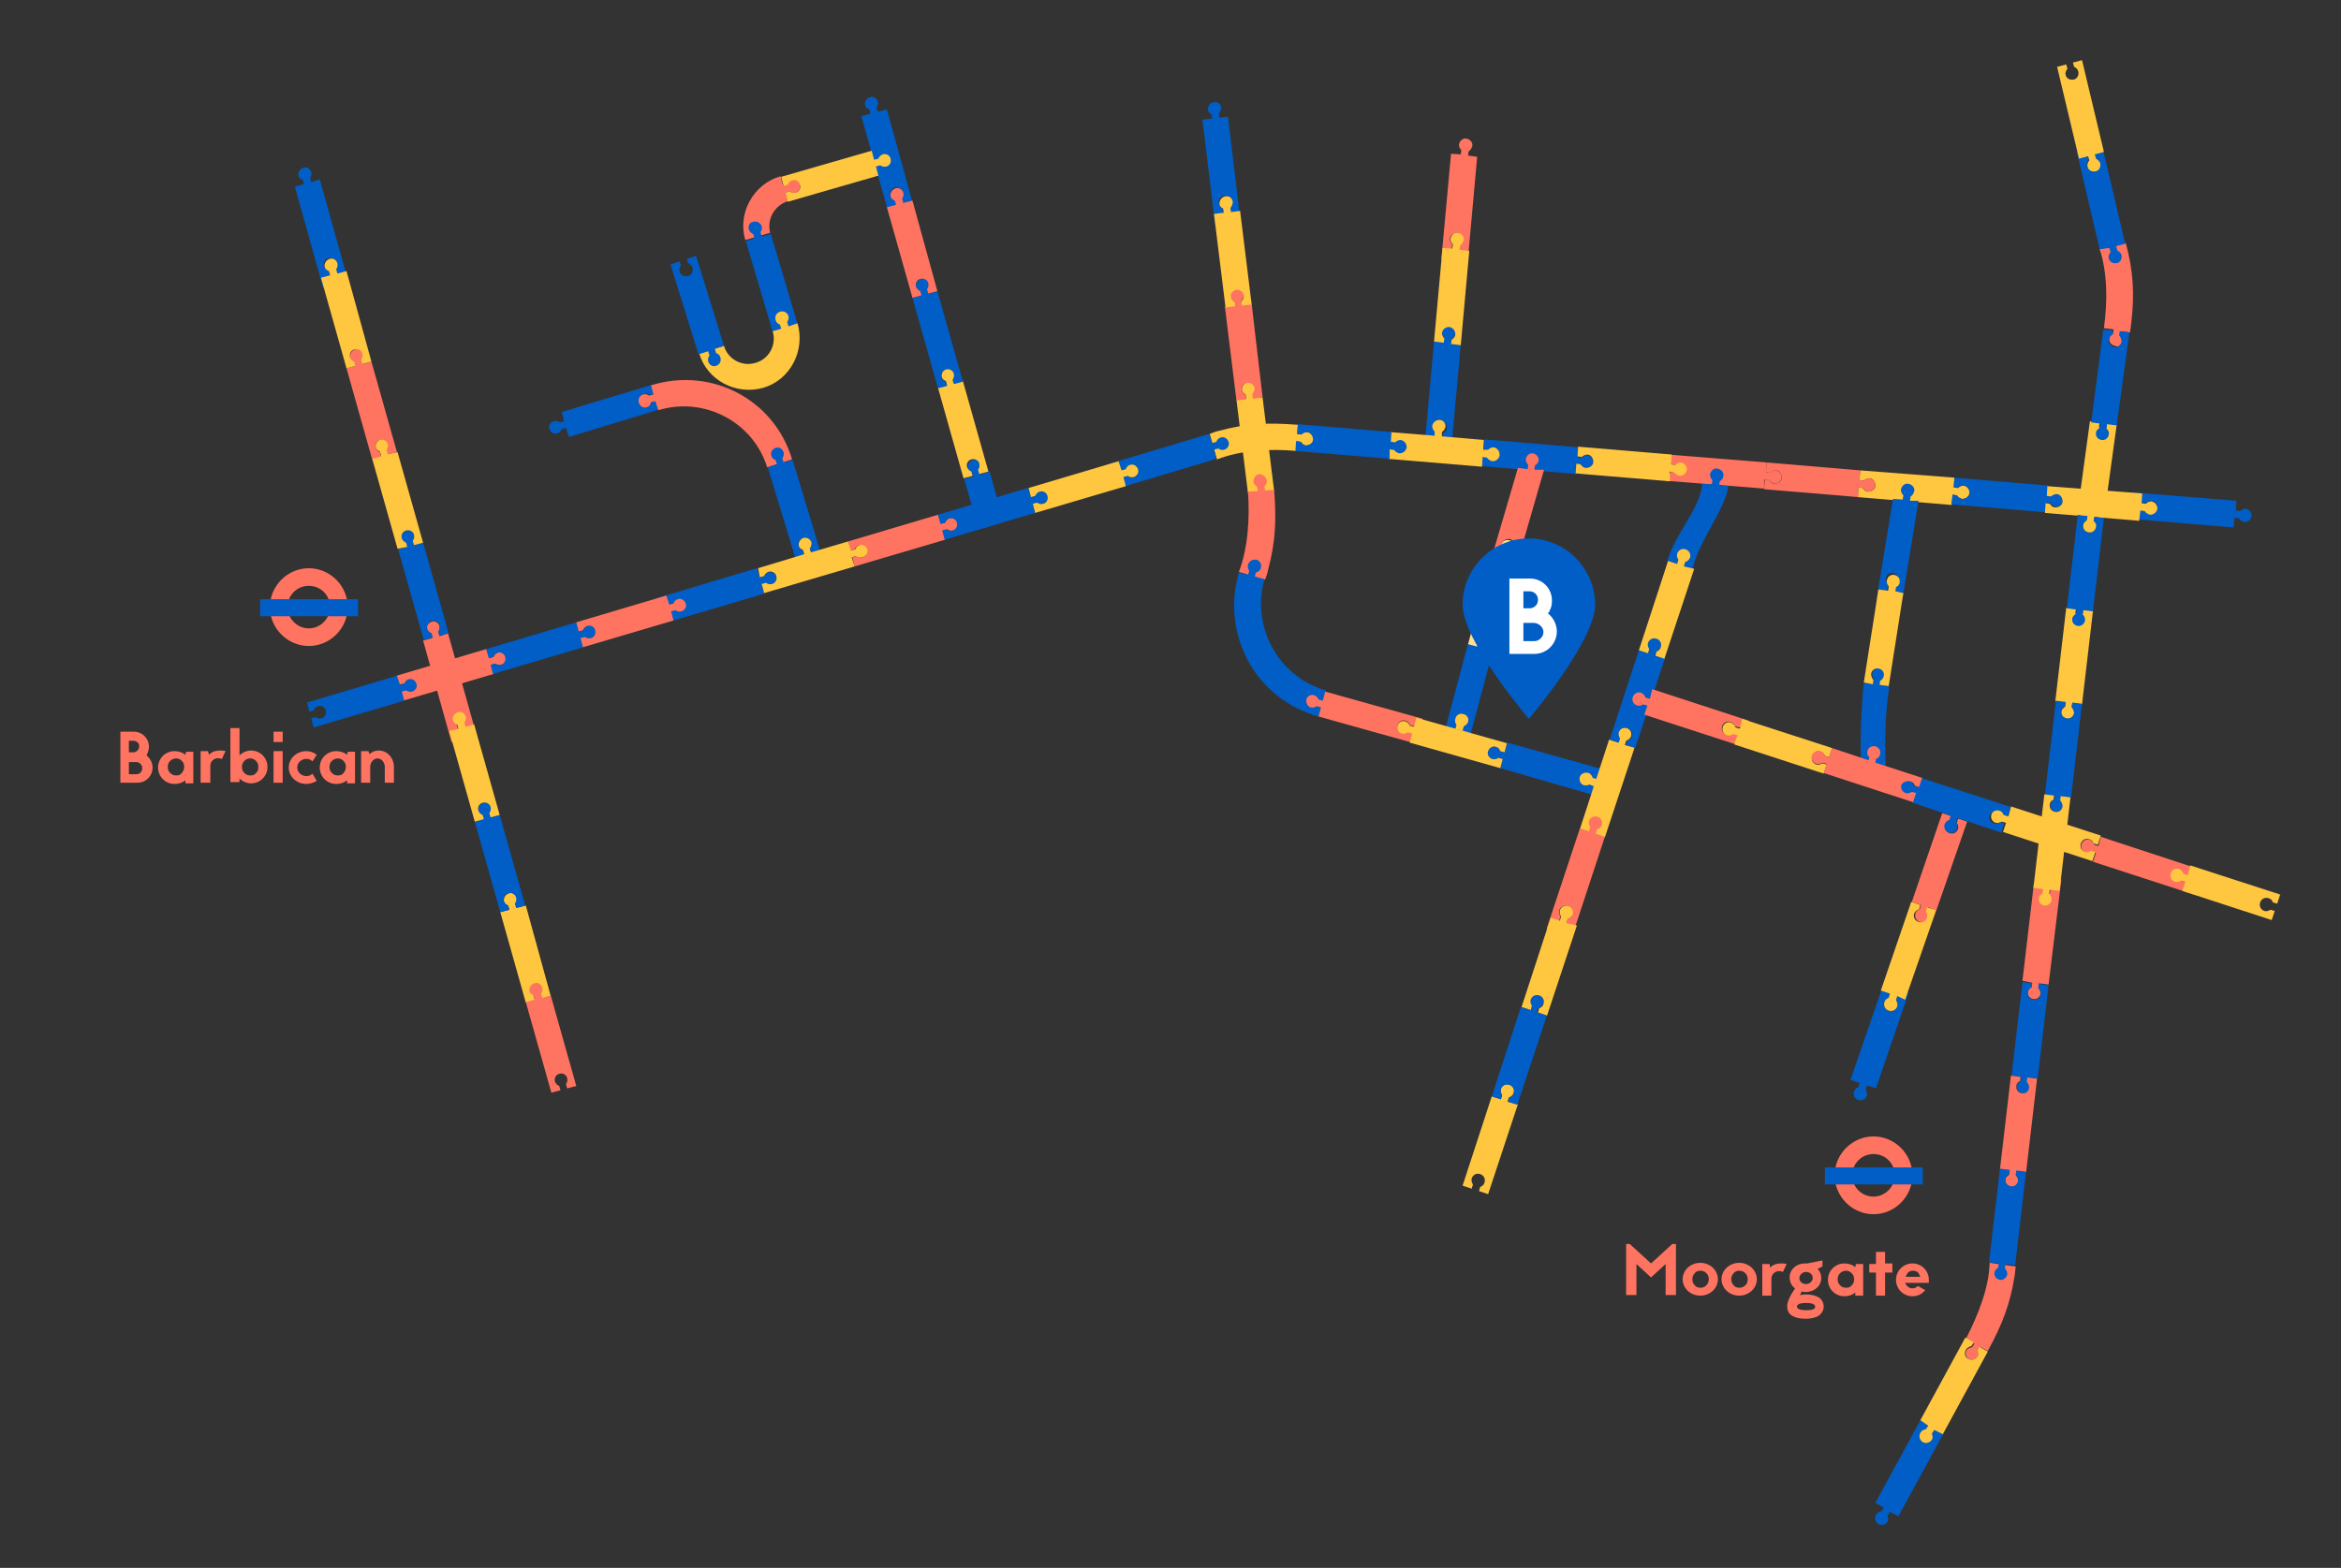 <?xml version="1.0" encoding="utf-8"?>
<!-- Generator: Adobe Illustrator 18.1.1, SVG Export Plug-In . SVG Version: 6.00 Build 0)  -->
<svg version="1.1" id="Layer_1" xmlns="http://www.w3.org/2000/svg" xmlns:xlink="http://www.w3.org/1999/xlink" x="0px" y="0px"
	 viewBox="0 0 385.1 258" enable-background="new 0 0 385.1 258" xml:space="preserve">
<rect x="0" y="0" width="385.1" height="258" fill="#333333" stroke="none"/>
<g>
	<path fill="#005EC6" d="M259.3,76.4l0.7,0.1c0.2,0.3,0.5,0.5,0.9,0.6c0.6,0,1.1-0.4,1.2-1c0-0.6-0.4-1.1-1-1.2
		c-0.4,0-0.7,0.2-0.9,0.4l-0.7-0.1l0.1-1.6l-15.4-1.3l-0.1,1.6l0.7,0.1c0.2-0.2,0.6-0.4,0.9-0.4c0.6,0,1,0.6,1,1.2
		c0,0.6-0.6,1-1.2,1c-0.4,0-0.7-0.3-0.9-0.6l-0.7-0.1l-0.1,1.6l15.5,1.3L259.3,76.4z"/>
	<path fill="#005EC6" d="M309.4,112.6l0.1-0.7c0.3-0.1,0.6-0.4,0.6-0.8c0.1-0.6-0.3-1.1-0.9-1.2c-0.6-0.1-1.1,0.3-1.2,0.9
		c-0.1,0.4,0.1,0.7,0.3,1l-0.1,0.7l-1.6-0.2c-0.4,4-0.6,8.6-0.5,13l1,0.2l1.1,0.3l2,0.5c-0.2-5.1,0-9.7,0.6-13.3L309.4,112.6z"/>
	<path fill="#005EC6" d="M244.2,106.5l0.2-0.7c0.3-0.1,0.6-0.4,0.7-0.7c0.2-0.6-0.2-1.2-0.8-1.3c-0.6-0.2-1.2,0.2-1.3,0.8
		c-0.1,0.4,0,0.7,0.2,1l-0.2,0.7l-1.5-0.4l-4,15l1.5,0.4l1.1,0.3l1.5,0.4l4-15L244.2,106.5z"/>
	<path fill="#FF7361" d="M252.4,77.3l0.1-0.7c0.3-0.2,0.6-0.5,0.6-0.8c0.1-0.6-0.4-1.1-0.9-1.2c-0.6-0.1-1.1,0.4-1.2,0.9
		c0,0.4,0.1,0.7,0.4,1l-0.1,0.7l-1.6-0.2l-4.6,15.7l2-1.5l0.2-0.7c-0.2-0.3-0.3-0.6-0.2-1c0.2-0.6,0.7-0.9,1.3-0.8
		c0.6,0.2,0.9,0.7,0.8,1.3c-0.1,0.4-0.4,0.6-0.7,0.7l-0.2,0.7l1.2,1.5l4.5-15.6L252.4,77.3z"/>
	<path fill="#FFDF93" d="M248.2,91.6l0.2-0.7c0.3-0.1,0.6-0.4,0.7-0.7c0.2-0.6-0.2-1.2-0.8-1.3c-0.6-0.2-1.2,0.2-1.3,0.8
		c-0.1,0.4,0,0.7,0.2,1l-0.2,0.7l-1.5-0.4l-4,15l1.5,0.4l0.2-0.7c-0.2-0.3-0.3-0.6-0.2-1c0.2-0.6,0.7-0.9,1.3-0.8
		c0.6,0.2,0.9,0.7,0.8,1.3c-0.1,0.4-0.4,0.6-0.7,0.7l-0.2,0.7l1.5,0.4l4-15L248.2,91.6z"/>
	<path fill="#005EC6" d="M238.7,56.5l0.1-0.7c0.3-0.2,0.5-0.5,0.6-0.9c0.1-0.6-0.4-1.1-1-1.2c-0.6-0.1-1.1,0.4-1.2,1
		c0,0.4,0.2,0.7,0.4,0.9l-0.1,0.7l-1.6-0.1l-1.4,15.4l1.6,0.2l0.1-0.7c-0.2-0.2-0.4-0.6-0.4-0.9c0.1-0.6,0.6-1,1.2-1
		c0.6,0.1,1,0.6,1,1.2c0,0.4-0.3,0.7-0.6,0.9l-0.1,0.7l1.6,0.2l1.4-15.5L238.7,56.5z"/>
	<path fill="#FF7361" d="M241.5,25.6l0.1-0.7c0.3-0.2,0.5-0.5,0.6-0.9c0.1-0.6-0.4-1.1-1-1.2c-0.6-0.1-1.1,0.4-1.2,1
		c0,0.4,0.2,0.7,0.4,0.9l-0.1,0.7l-1.6-0.1l-1.6,17.4l1.7-1.8l0.1-0.7c-0.2-0.2-0.4-0.6-0.4-0.9c0.1-0.6,0.6-1,1.2-1
		c0.6,0.1,1,0.6,1,1.2c0,0.4-0.3,0.7-0.6,0.9l-0.1,0.7l1.5,1.3l1.5-16.6L241.5,25.6z"/>
	<path fill="#FFC640" d="M240.1,41.1l0.1-0.7c0.3-0.2,0.5-0.5,0.6-0.9c0.1-0.6-0.4-1.1-1-1.2c-0.6-0.1-1.1,0.4-1.2,1
		c0,0.4,0.2,0.7,0.4,0.9l-0.1,0.7l-1.6-0.1l-1.4,15.4l1.6,0.2l0.1-0.7c-0.2-0.2-0.4-0.6-0.4-0.9c0.1-0.6,0.6-1,1.2-1
		c0.6,0.1,1,0.6,1,1.2c0,0.4-0.3,0.7-0.6,0.9l-0.1,0.7l1.6,0.2l1.4-15.5L240.1,41.1z"/>
	<path fill="#FFC640" d="M245.7,73.6c-0.4,0-0.7,0.2-0.9,0.4L244,74l0.1-1.6l-6.9-0.6l0-0.7c0.3-0.2,0.5-0.5,0.6-0.9
		c0-0.6-0.4-1.1-1-1.1c-0.6,0-1.1,0.4-1.2,1c0,0.4,0.2,0.7,0.4,0.9l0,0.7l-7.4-0.6l-0.1,1.6l0.7,0.1c0.2-0.2,0.1,1.4-0.1,1.2
		l-0.7-0.1l-0.1,1.6l15.5,1.3l0.1-1.6l0.7,0.1c0.2,0.3,0.5,0.5,0.9,0.6c0.6,0,1.1-0.4,1.2-1C246.7,74.2,246.3,73.7,245.7,73.6"/>
	<path fill="#FF7361" d="M325.3,223.2c0.2-0.3,0.2-0.7,0-1l0.4-0.6l1.3,0.7c2.4-4.4,3.7-7.8,4.4-12.3c0.1-0.5,0.1-1.1,0.2-1.6
		l-4.3-0.6c-0.1,4.1-1.9,8.6-3.9,12.5l1.4,0.8l-0.4,0.6c-0.3,0-0.7,0.2-0.9,0.5c-0.3,0.5-0.1,1.2,0.4,1.4
		C324.4,223.9,325.1,223.7,325.3,223.2"/>
	<path fill="#005EC6" d="M309.9,248.1l-0.4,0.6c-0.3,0-0.7,0.2-0.9,0.6c-0.3,0.5-0.1,1.2,0.4,1.5c0.5,0.3,1.2,0.1,1.5-0.4
		c0.2-0.3,0.1-0.7,0-1l0.4-0.6l1.4,0.7l7.4-13.6l-1.4-0.8l-0.3,0.6c0.1,0.3-1.4-0.5-1-0.6l0.3-0.6l-1.4-0.8l-7.4,13.6L309.9,248.1z"
		/>
	<path fill="#FFC640" d="M317.2,234.6l-0.4,0.6c-0.3,0-0.7,0.2-0.9,0.6c-0.3,0.5-0.1,1.2,0.4,1.5c0.5,0.3,1.2,0.1,1.5-0.4
		c0.2-0.3,0.1-0.7,0-1l0.4-0.6l1.4,0.7l7.4-13.6l-1.4-0.8l-0.3,0.6c0.1,0.3,0.2,0.7,0,1c-0.3,0.5-0.9,0.7-1.5,0.4s-0.7-0.9-0.4-1.5
		c0.2-0.3,0.5-0.5,0.9-0.6l0.4-0.6l-1.4-0.8l-7.4,13.6L317.2,234.6z"/>
	<path fill="#FFC640" d="M215,71.1c-0.4,0-0.7,0.1-0.9,0.4l-0.7-0.1l0.1-1.5c-5-0.4-8.6-0.2-13,1c-0.5,0.1-1,0.3-1.5,0.5l1.2,4.2
		c3.8-1.5,8.6-1.8,13-1.4l0.1-1.6l0.7,0.1c0.2,0.3,0.5,0.6,0.9,0.6c0.6,0,1.1-0.4,1.2-1C216,71.7,215.5,71.1,215,71.1"/>
	<path fill="#FF7361" d="M128.4,29l0.4,1.5l0,0l0.7-0.2c0.1-0.3,0.4-0.6,0.7-0.7c0.6-0.2,1.2,0.2,1.4,0.7c0.2,0.6-0.2,1.2-0.7,1.4
		c-0.4,0.1-0.8,0-1-0.2l-0.7,0.2l0,0l0.4,1.4c-2.2,0.7-3.5,3-2.9,5.2l-4.1,1.2C121.3,35.1,123.9,30.3,128.4,29"/>
	<path fill="#005EC6" d="M124.1,39.2l-0.2-0.7c-0.3-0.1-0.6-0.4-0.7-0.7c-0.2-0.6,0.1-1.2,0.7-1.3c0.6-0.2,1.2,0.2,1.4,0.7
		c0.1,0.4,0,0.7-0.2,1l0.2,0.7l1.5-0.4l4.4,14.8l-4.1,1.3l-4.4-14.9L124.1,39.2z"/>
	<path fill="#FF7361" d="M50.8,96.4c-2,0-3.5,1.6-3.5,3.5s1.6,3.5,3.5,3.5s3.5-1.6,3.5-3.5S52.8,96.4,50.8,96.4 M50.8,106.3
		c-3.5,0-6.4-2.9-6.4-6.4s2.9-6.4,6.4-6.4s6.4,2.9,6.4,6.4S54.3,106.3,50.8,106.3"/>
</g>
<rect x="42.8" y="98.6" fill="#005EC6" width="16.1" height="2.8"/>
<g>
	<path fill="#FF7361" d="M308.2,189.9c-2,0-3.5,1.6-3.5,3.5c0,2,1.6,3.5,3.5,3.5s3.5-1.6,3.5-3.5
		C311.7,191.5,310.2,189.9,308.2,189.9 M308.2,199.8c-3.5,0-6.4-2.9-6.4-6.4c0-3.5,2.9-6.4,6.4-6.4s6.4,2.9,6.4,6.4
		C314.6,196.9,311.7,199.8,308.2,199.8"/>
</g>
<rect x="300.2" y="192.1" fill="#005EC6" width="16.1" height="2.8"/>
<g>
	<path fill="#FFC640" d="M321.2,81.4l0.7,0.1c0.2,0.3,0.5,0.5,0.9,0.6c0.6,0,1.1-0.4,1.2-1c0-0.6-0.4-1.1-1-1.2
		c-0.4,0-0.7,0.2-0.9,0.4l-0.7-0.1l0.1-1.6L306,77.4l-0.1,1.6l0.7,0.1c0.2-0.2,0.6-0.4,0.9-0.4c0.6,0,1,0.6,1,1.2c0,0.6-0.6,1-1.2,1
		c-0.4,0-0.7-0.3-0.9-0.6l-0.7-0.1l-0.1,1.6l15.5,1.3L321.2,81.4z"/>
	<path fill="#005EC6" d="M367.6,85.2l0.7,0.1c0.2,0.3,0.5,0.5,0.9,0.6c0.6,0,1.1-0.4,1.2-1c0-0.6-0.4-1.1-1-1.2
		c-0.4,0-0.7,0.2-0.9,0.4l-0.7-0.1l0.1-1.6l-17.4-1.4l1.8,1.7l0.7,0.1c0.2-0.2,0.6-0.4,0.9-0.4c0.6,0,1,0.6,1,1.2c0,0.6-0.6,1-1.2,1
		c-0.4,0-0.7-0.3-0.9-0.6l-0.7-0.1l-1.3,1.5l16.6,1.4L367.6,85.2z"/>
	<path fill="#FF7361" d="M290.2,78.9L291,79c0.2,0.3,0.5,0.5,0.9,0.6c0.6,0,1.1-0.4,1.2-1c0-0.6-0.4-1.1-1-1.2
		c-0.4,0-0.7,0.2-0.9,0.4l-0.7-0.1l0.1-1.6l-17.4-1.4l1.8,1.7l0.7,0.1c0.2-0.2-0.8,1.1-0.8,1.1l-0.9,1.5l16.2,1.3L290.2,78.9z"/>
	<path fill="#FFC640" d="M274.7,77.6l0.7,0.1c0.2,0.3,0.5,0.5,0.9,0.6c0.6,0,1.1-0.4,1.2-1c0-0.6-0.4-1.1-1-1.2
		c-0.4,0-0.7,0.2-0.9,0.4l-0.7-0.1l0.1-1.6l-15.4-1.3l-0.1,1.6l0.7,0.1c0.2-0.2,0.6-0.4,0.9-0.4c0.6,0,1,0.6,1,1.2
		c0,0.6-0.6,1-1.2,1c-0.4,0-0.7-0.3-0.9-0.6l-0.7-0.1l-0.1,1.6l15.5,1.3L274.7,77.6z"/>
	<path fill="#FF7361" d="M305.7,80.2l0.7,0.1c0.2,0.3,0.5,0.5,0.9,0.6c0.6,0,1.1-0.4,1.2-1c0-0.6-0.4-1.1-1-1.2
		c-0.4,0-0.7,0.2-0.9,0.4l-0.7-0.1l0.1-1.6l-15.4-1.3l-0.1,1.6l0.7,0.1c0.2-0.2,0.6-0.4,0.9-0.4c0.6,0,1,0.6,1,1.2
		c0,0.6-0.6,1-1.2,1c-0.4,0-0.7-0.3-0.9-0.6l-0.7-0.1l-0.1,1.6l15.5,1.3L305.7,80.2z"/>
	<path fill="#005EC6" d="M336.6,82.7l0.7,0.1c0.2,0.3,0.5,0.5,0.9,0.6c0.6,0,1.1-0.4,1.2-1c0-0.6-0.4-1.1-1-1.2
		c-0.4,0-0.7,0.2-0.9,0.4l-0.7-0.1l0.1-1.6l-15.4-1.3l-0.1,1.6l0.7,0.1c0.2-0.2,0.6-0.5,0.9-0.4c0.6,0,1,0.6,1,1.2
		c0,0.6-0.6,1-1.2,1c-0.4,0-0.7-0.3-0.9-0.6l-0.7-0.1L321,83l15.5,1.3L336.6,82.7z"/>
	<path fill="#FFC640" d="M352.1,84l0.7,0.1c0.2,0.3,0.5,0.5,0.9,0.6c0.6,0,1.1-0.4,1.2-1c0-0.6-0.4-1.1-1-1.2
		c-0.4,0-0.7,0.2-0.9,0.4l-0.7-0.1l0.1-1.6L336.8,80l-0.1,1.6l0.7,0.1c0.2-0.2,0.6-0.4,0.9-0.4c0.6,0,1,0.6,1,1.2c0,0.6-0.6,1-1.2,1
		c-0.4,0-0.7-0.3-0.9-0.6l-0.7-0.1l-0.1,1.6l15.5,1.3L352.1,84z"/>
	<path fill="#005EC6" d="M228.6,73.9l0.7,0.1c0.2,0.3,0.5,0.5,0.9,0.6c0.6,0,1.1-0.4,1.2-1c0-0.6-0.4-1.1-1-1.2
		c-0.4,0-0.7,0.2-0.9,0.4l-0.7-0.1l0.1-1.6l-15.4-1.3l-0.1,1.6l0.7,0.1c0.2-0.2,0.6-0.4,0.9-0.4c0.6,0,1,0.6,1,1.2
		c0,0.6-0.6,1-1.2,1c-0.4,0-0.7-0.3-0.9-0.6l-0.7-0.1l-0.1,1.6l15.5,1.3L228.6,73.9z"/>
	<path fill="#005EC6" d="M199.7,74l0.7-0.2c0.3,0.2,0.6,0.3,1,0.2c0.6-0.2,0.9-0.8,0.7-1.3c-0.2-0.6-0.8-0.9-1.3-0.7
		c-0.4,0.1-0.6,0.4-0.7,0.7l-0.7,0.2l-0.5-1.5l-16.7,5l2.3,1l0.7-0.2c0.1-0.3,0.4-0.6,0.7-0.7c0.6-0.2,1.2,0.2,1.3,0.7
		c0.2,0.6-0.2,1.2-0.7,1.3c-0.4,0.1-0.7,0-1-0.2l-0.7,0.2l-0.7,1.8l16-4.8L199.7,74z"/>
	<path fill="#005EC6" d="M125.3,96.2L126,96c0.3,0.2,0.6,0.3,1,0.2c0.6-0.2,0.9-0.8,0.7-1.3c-0.2-0.6-0.8-0.9-1.3-0.7
		c-0.4,0.1-0.6,0.4-0.7,0.7L125,95l-0.5-1.5l-16.7,5l2.3,1l0.7-0.2c0.1-0.3-0.4,1.3-0.4,1.3l-0.3,1.7l15.6-4.6L125.3,96.2z"/>
	<path fill="#FF7361" d="M80.8,109.4l0.7-0.2c0.3,0.2,0.6,0.3,1,0.2c0.6-0.2,0.9-0.8,0.7-1.3c-0.2-0.6-0.8-0.9-1.3-0.7
		c-0.4,0.1-0.6,0.4-0.7,0.7l-0.7,0.2l-0.5-1.5l-14.8,4.4l0.4,1.5l0.7-0.2c0.1-0.3,0.6,1.3,0.3,1.1l-0.7,0.2l0.4,1.5l14.9-4.4
		L80.8,109.4z"/>
	<path fill="#005EC6" d="M95.6,105l0.7-0.2c0.3,0.2,0.6,0.3,1,0.2c0.6-0.2,0.9-0.8,0.7-1.3c-0.2-0.6-0.8-0.9-1.3-0.7
		c-0.4,0.1-0.6,0.4-0.7,0.7l-0.7,0.2l-0.5-1.5l-14.8,4.4l0.4,1.5l0.7-0.2c0.1-0.3,0.4-0.6,0.7-0.7c0.6-0.2,1.2,0.2,1.3,0.7
		c0.2,0.6-0.2,1.2-0.7,1.3c-0.4,0.1-0.7,0-1-0.2l-0.7,0.2l0.4,1.5l14.9-4.4L95.6,105z"/>
	<path fill="#FF7361" d="M110.4,100.6l0.7-0.2c0.3,0.2,0.6,0.3,1,0.2c0.6-0.2,0.9-0.8,0.7-1.3c-0.2-0.6-0.8-0.9-1.3-0.7
		c-0.4,0.1-0.6,0.4-0.7,0.7l-0.7,0.2l-0.5-1.5l-14.8,4.4l0.4,1.5l0.7-0.2c0.1-0.3,0.4-0.6,0.7-0.7c0.6-0.2,1.2,0.2,1.3,0.7
		c0.2,0.6-0.2,1.2-0.7,1.3c-0.4,0.1-0.7,0-1-0.2l-0.7,0.2l0.4,1.5l14.9-4.4L110.4,100.6z"/>
	<path fill="#FF7361" d="M155.1,87.3l0.7-0.2c0.3,0.2,0.6,0.3,1,0.2c0.6-0.2,0.9-0.8,0.7-1.3c-0.2-0.6-0.8-0.9-1.3-0.7
		c-0.4,0.1-0.6,0.4-0.7,0.7l-0.7,0.2l-0.5-1.5l-14.8,4.4l0.4,1.5l0.7-0.2c0.1-0.3,0.4-0.6,0.7-0.7c0.6-0.2,1.2,0.2,1.3,0.7
		c0.2,0.6-0.2,1.2-0.7,1.3c-0.4,0.1-0.7,0-1-0.2l-0.7,0.2l0.4,1.5l14.9-4.4L155.1,87.3z"/>
	<path fill="#005EC6" d="M169.9,82.9l0.7-0.2c0.3,0.2,0.6,0.3,1,0.2c0.6-0.2,0.9-0.8,0.7-1.3c-0.2-0.6-0.8-0.9-1.3-0.7
		c-0.4,0.1-0.6,0.4-0.7,0.7l-0.7,0.2l-0.5-1.5l-14.8,4.4l0.4,1.5l0.7-0.2c0.1-0.3,0.4-0.6,0.7-0.7c0.6-0.2,1.2,0.2,1.3,0.7
		c0.2,0.6-0.2,1.2-0.7,1.3c-0.4,0.1-0.7,0-1-0.2l-0.7,0.2l0.4,1.5l14.9-4.4L169.9,82.9z"/>
	<path fill="#FFC640" d="M184.8,78.5l0.7-0.2c0.3,0.2,0.6,0.3,1,0.2c0.6-0.2,0.9-0.8,0.7-1.3c-0.2-0.6-0.8-0.9-1.3-0.7
		c-0.4,0.1-0.6,0.4-0.7,0.7l-0.7,0.2l-0.5-1.5l-14.8,4.4l0.4,1.5l0.7-0.2c0.1-0.3,0.4-0.6,0.7-0.7c0.6-0.2,1.2,0.2,1.3,0.7
		c0.2,0.6-0.2,1.2-0.7,1.3c-0.4,0.1-0.7,0-1-0.2l-0.7,0.2l0.4,1.5l14.9-4.4L184.8,78.5z"/>
	<path fill="#005EC6" d="M66.1,113.8l0.7-0.2c0.3,0.2,0.6,0.3,1,0.2c0.6-0.2,0.9-0.8,0.7-1.3c-0.2-0.6-0.8-0.9-1.3-0.7
		c-0.4,0.1-0.6,0.4-0.7,0.7l-0.7,0.2l-0.5-1.5l-14.8,4.4l0.4,1.5l0.7-0.2c0.1-0.3,0.4-0.6,0.7-0.7c0.6-0.2,1.2,0.2,1.3,0.7
		c0.2,0.6-0.2,1.2-0.7,1.3c-0.4,0.1-0.7,0-1-0.2l-0.7,0.2l0.4,1.5l14.9-4.4L66.1,113.8z"/>
	<path fill="#005EC6" d="M51.2,30l-0.2-0.7c0.2-0.3,0.3-0.6,0.2-1c-0.2-0.6-0.8-0.9-1.3-0.7c-0.6,0.2-0.9,0.8-0.8,1.3
		c0.1,0.4,0.4,0.6,0.7,0.7l0.2,0.7l-1.5,0.4l4.7,16.8l1-2.3l-0.2-0.7c-0.3-0.1-0.6-0.4-0.7-0.7c-0.2-0.6,0.2-1.2,0.7-1.3
		c0.6-0.2,1.2,0.2,1.3,0.7c0.1,0.4,0,0.7-0.2,1l0.2,0.7l1.8,0.7l-4.5-16.1L51.2,30z"/>
	<path fill="#FF7361" d="M72.3,104.7l-0.2-0.7c0.2-0.3,0.3-0.6,0.2-1c-0.2-0.6-0.8-0.9-1.3-0.7c-0.6,0.2-0.9,0.8-0.8,1.3
		c0.1,0.4,0.4,0.6,0.7,0.7l0.2,0.7l-1.5,0.4l4.7,16.8l1-2.3l-0.2-0.7c-0.3-0.1,1.3,0.4,1.3,0.4l1.7,0.3l-4.4-15.7L72.3,104.7z"/>
	<path fill="#FFC640" d="M85,149.4l-0.2-0.7c0.2-0.3,0.3-0.6,0.2-1c-0.2-0.6-0.8-0.9-1.3-0.7c-0.6,0.2-0.9,0.8-0.8,1.3
		c0.1,0.4,0.4,0.6,0.7,0.7l0.2,0.7l-1.5,0.4l4.2,14.9l1.5-0.4l-0.2-0.7c-0.3-0.1,1.3-0.6,1.1-0.3l0.2,0.7l1.5-0.4L86.5,149L85,149.4
		z"/>
	<path fill="#005EC6" d="M80.8,134.5l-0.2-0.7c0.2-0.3,0.3-0.6,0.2-1c-0.2-0.6-0.8-0.9-1.3-0.7c-0.6,0.2-0.9,0.8-0.8,1.3
		c0.1,0.4,0.4,0.6,0.7,0.7l0.2,0.7l-1.5,0.4l4.2,14.9l1.5-0.4l-0.2-0.7c-0.3-0.1-0.6-0.4-0.7-0.7c-0.2-0.6,0.2-1.2,0.7-1.3
		c0.6-0.2,1.2,0.2,1.3,0.7c0.1,0.4,0,0.7-0.2,1l0.2,0.7l1.5-0.4l-4.2-14.9L80.8,134.5z"/>
	<path fill="#FFC640" d="M76.6,119.6l-0.2-0.7c0.2-0.3,0.3-0.6,0.2-1c-0.2-0.6-0.8-0.9-1.3-0.7c-0.6,0.2-0.9,0.8-0.8,1.3
		c0.1,0.4,0.4,0.6,0.7,0.7l0.2,0.7l-1.5,0.4l4.2,14.9l1.5-0.4l-0.2-0.7c-0.3-0.1-0.6-0.4-0.7-0.7c-0.2-0.6,0.2-1.2,0.7-1.3
		c0.6-0.2,1.2,0.2,1.3,0.7c0.1,0.4,0,0.7-0.2,1l0.2,0.7l1.5-0.4l-4.2-14.9L76.6,119.6z"/>
	<path fill="#005EC6" d="M68.1,89.7L67.9,89c0.2-0.3,0.3-0.6,0.2-1c-0.2-0.6-0.8-0.9-1.3-0.7c-0.6,0.2-0.9,0.8-0.8,1.3
		c0.1,0.4,0.4,0.6,0.7,0.7L67,90l-1.5,0.4l4.2,14.9l1.5-0.4l-0.2-0.7c-0.3-0.1-0.6-0.4-0.7-0.7c-0.2-0.6,0.2-1.2,0.7-1.3
		c0.6-0.2,1.2,0.2,1.3,0.7c0.1,0.4,0,0.7-0.2,1l0.2,0.7l1.5-0.4l-4.2-14.9L68.1,89.7z"/>
	<path fill="#FFC640" d="M63.9,74.7L63.7,74c0.2-0.3,0.3-0.6,0.2-1c-0.2-0.6-0.8-0.9-1.3-0.7c-0.6,0.2-0.9,0.8-0.8,1.3
		c0.1,0.4,0.4,0.6,0.7,0.7l0.2,0.7l-1.5,0.4l4.2,14.9L67,90l-0.2-0.7c-0.3-0.1-0.6-0.4-0.7-0.7c-0.2-0.6,0.2-1.2,0.7-1.3
		c0.6-0.2,1.2,0.2,1.3,0.7c0.1,0.4,0,0.7-0.2,1l0.2,0.7l1.5-0.4l-4.2-14.9L63.9,74.7z"/>
	<path fill="#FF7361" d="M59.7,59.9l-0.2-0.7c0.2-0.3,0.3-0.6,0.2-1c-0.2-0.6-0.8-0.9-1.3-0.7c-0.6,0.2-0.9,0.8-0.8,1.3
		c0.1,0.4,0.4,0.6,0.7,0.7l0.2,0.7L57,60.6l4.2,14.9l1.5-0.4l-0.2-0.7c-0.3-0.1-0.6-0.4-0.7-0.7c-0.2-0.6,0.2-1.2,0.7-1.3
		c0.6-0.2,1.2,0.2,1.3,0.7c0.1,0.4,0,0.7-0.2,1l0.2,0.7l1.5-0.4l-4.2-14.9L59.7,59.9z"/>
	<path fill="#FFC640" d="M55.5,45l-0.2-0.7c0.2-0.3,0.3-0.6,0.2-1c-0.2-0.6-0.8-0.9-1.3-0.7c-0.6,0.2-0.9,0.8-0.8,1.3
		c0.1,0.4,0.4,0.6,0.7,0.7l0.2,0.7l-1.5,0.4l4.2,14.9l1.5-0.4l-0.2-0.7c-0.3-0.1-0.6-0.4-0.7-0.7c-0.2-0.6,0.2-1.2,0.7-1.3
		c0.6-0.2,1.2,0.2,1.3,0.7c0.1,0.4,0,0.7-0.2,1l0.2,0.7l1.5-0.4L57,44.6L55.5,45z"/>
	<path fill="#FF7361" d="M89.2,164.2l-0.2-0.7c0.2-0.3,0.3-0.6,0.2-1c-0.2-0.6-0.8-0.9-1.3-0.7c-0.6,0.2-0.9,0.8-0.8,1.3
		c0.1,0.4,0.4,0.6,0.7,0.7l0.2,0.7l-1.5,0.4l4.2,14.9l1.5-0.4l-0.2-0.7c-0.3-0.1-0.6-0.4-0.7-0.7c-0.2-0.6,0.2-1.2,0.7-1.3
		c0.6-0.2,1.2,0.2,1.3,0.7c0.1,0.4,0,0.7-0.2,1l0.2,0.7l1.5-0.4l-4.2-14.9L89.2,164.2z"/>
	<path fill="#005EC6" d="M92.8,69.3l-0.7,0.2c-0.3-0.2-0.6-0.3-1-0.2c-0.6,0.2-0.9,0.8-0.7,1.3c0.2,0.6,0.8,0.9,1.3,0.7
		c0.4-0.1,0.6-0.4,0.7-0.7l0.7-0.2l0.5,1.5l14.8-4.5l-0.4-1.5l-0.7,0.2c-0.1,0.3-0.4,0.6-0.7,0.7c-0.6,0.2-1.2-0.1-1.3-0.7
		c-0.2-0.6,0.1-1.2,0.7-1.3c0.4-0.1,0.7,0,1,0.2l0.7-0.2l-0.4-1.5l-14.9,4.5L92.8,69.3z"/>
	<path fill="#FF7361" d="M107.1,63.4l0.4,1.5l-0.7,0.2c-0.3-0.2-0.6-0.3-1-0.2c-0.6,0.2-0.9,0.8-0.7,1.4c0.2,0.6,0.8,0.9,1.3,0.7
		c0.4-0.1,0.6-0.4,0.7-0.8l0.7-0.2l0.5,1.5c7.5-2.3,15.6,1.9,17.9,9.4c0,0,4.1-1.3,4.1-1.3C127.4,65.8,117.1,60.3,107.1,63.4"/>
	<path fill="#005EC6" d="M128.9,76.1l-0.2-0.7c0.2-0.3,0.3-0.6,0.2-1c-0.2-0.6-0.8-0.9-1.3-0.7c-0.6,0.2-0.9,0.8-0.7,1.3
		c0.1,0.4,0.4,0.6,0.7,0.7l0.2,0.7l-1.5,0.5l4.5,14.8l1.5-0.4l-0.2-0.7c-0.3-0.1-0.6-0.4-0.7-0.7c-0.2-0.6,0.1-1.2,0.7-1.3
		c0.6-0.2,1.2,0.1,1.3,0.7c0.1,0.4,0,0.7-0.2,1l0.2,0.7l1.5-0.4l-4.5-14.9L128.9,76.1z"/>
	<path fill="#FFC640" d="M131.2,53.2l-1.5,0.5l0,0l-0.2-0.7c0.2-0.3,0.3-0.7,0.2-1c-0.2-0.6-0.8-0.9-1.4-0.7
		c-0.6,0.2-0.9,0.8-0.7,1.4c0.1,0.4,0.4,0.6,0.7,0.7l0.2,0.7l0,0l-1.4,0.4c0.7,2.2-0.6,4.6-2.8,5.2c-2.2,0.7-4.6-0.6-5.2-2.8
		l-4.1,1.2c1.3,4.5,6.1,7,10.6,5.7C130,62.5,132.5,57.7,131.2,53.2"/>
	<path fill="#005EC6" d="M144.4,18.4l-0.2-0.7c0.2-0.3,0.3-0.6,0.2-1c-0.2-0.6-0.8-0.9-1.3-0.7c-0.6,0.2-0.9,0.8-0.8,1.3
		c0.1,0.4,0.4,0.6,0.7,0.7l0.2,0.7l-1.5,0.4l4.7,16.8l1-2.3l-0.2-0.7c-0.3-0.1-0.6-0.4-0.7-0.7c-0.2-0.6,0.2-1.2,0.7-1.3
		c0.6-0.2,1.2,0.2,1.3,0.7c0.1,0.4,0,0.7-0.2,1l0.2,0.7l1.8,0.7L145.9,18L144.4,18.4z"/>
	<path fill="#005EC6" d="M161.3,78.1l-0.2-0.7c0.2-0.3,0.3-0.6,0.2-1c-0.2-0.6-0.8-0.9-1.3-0.7c-0.6,0.2-0.9,0.8-0.8,1.3
		c0.1,0.4,0.4,0.6,0.7,0.7l0.2,0.7l-1.5,0.4l2.4,8.3l4.1-1.2l-2.3-8.3L161.3,78.1z"/>
	<path fill="#FFC640" d="M157,63.1l-0.2-0.7c0.2-0.3,0.3-0.6,0.2-1c-0.2-0.6-0.8-0.9-1.3-0.7c-0.6,0.2-0.9,0.8-0.8,1.3
		c0.1,0.4,0.4,0.6,0.7,0.7l0.2,0.7l-1.5,0.4l4.2,14.9l1.5-0.4l-0.2-0.7c-0.3-0.1-0.6-0.4-0.7-0.7c-0.2-0.6,0.2-1.2,0.7-1.3
		c0.6-0.2,1.2,0.2,1.3,0.7c0.1,0.4,0,0.7-0.2,1l0.2,0.7l1.5-0.4l-4.2-14.9L157,63.1z"/>
	<path fill="#005EC6" d="M152.8,48.3l-0.2-0.7c0.2-0.3,0.3-0.6,0.2-1c-0.2-0.6-0.8-0.9-1.3-0.7c-0.6,0.2-0.9,0.8-0.8,1.3
		c0.1,0.4,0.4,0.6,0.7,0.7l0.2,0.7l-1.5,0.4l4.2,14.9l1.5-0.4l-0.2-0.7c-0.3-0.1-0.6-0.4-0.7-0.7c-0.2-0.6,0.2-1.2,0.7-1.3
		c0.6-0.2,1.2,0.2,1.3,0.7c0.1,0.4,0,0.7-0.2,1l0.2,0.7l1.5-0.4l-4.2-14.9L152.8,48.3z"/>
	<path fill="#FF7361" d="M148.6,33.4l-0.2-0.7c0.2-0.3,0.3-0.6,0.2-1c-0.2-0.6-0.8-0.9-1.3-0.7c-0.6,0.2-0.9,0.8-0.8,1.3
		c0.1,0.4,0.4,0.6,0.7,0.7l0.2,0.7l-1.5,0.4l4.2,14.9l1.5-0.4l-0.2-0.7c-0.3-0.1-0.6-0.4-0.7-0.7c-0.2-0.6,0.2-1.2,0.7-1.3
		c0.6-0.2,1.2,0.2,1.3,0.7c0.1,0.4,0,0.7-0.2,1l0.2,0.7l1.5-0.4L150.1,33L148.6,33.4z"/>
	<path fill="#005EC6" d="M200.6,19.4l-0.1-0.7c0.2-0.2,0.4-0.6,0.4-1c-0.1-0.6-0.6-1-1.2-0.9c-0.6,0.1-1,0.6-1,1.2
		c0,0.4,0.3,0.7,0.6,0.8l0.1,0.7l-1.6,0.2l2.1,17.3l1.3-2.1l-0.1-0.7c-0.3-0.2-0.6-0.5-0.6-0.8c-0.1-0.6,0.3-1.1,0.9-1.2
		c0.6-0.1,1.1,0.4,1.2,0.9c0,0.4-0.1,0.7-0.4,1l0.1,0.7l1.7,1l-2-16.6L200.6,19.4z"/>
	<path fill="#FFC640" d="M206.2,65.5l-0.1-0.7c0.2-0.2,0.4-0.6,0.4-1c-0.1-0.6-0.6-1-1.2-0.9c-0.6,0.1-1,0.6-1,1.2
		c0,0.4,0.3,0.7,0.6,0.8l0.1,0.7l-1.6,0.2l1.9,15.4l1.6-0.2L208,81l1.6-0.2l-1.9-15.4L206.2,65.5z"/>
	<path fill="#FF7361" d="M204.3,50.2l-0.1-0.7c0.2-0.2,0.4-0.6,0.4-1c-0.1-0.6-0.6-1-1.2-0.9c-0.6,0.1-1,0.6-1,1.2
		c0,0.4,0.3,0.7,0.6,0.8l0.1,0.7l-1.6,0.2l1.9,15.4l1.6-0.2l-0.1-0.7c-0.3-0.2-0.6-0.5-0.6-0.8c-0.1-0.6,0.3-1.1,0.9-1.2
		c0.6-0.1,1.1,0.4,1.2,0.9c0,0.4-0.1,0.7-0.4,1l0.1,0.7l1.6-0.2L205.9,50L204.3,50.2z"/>
	<path fill="#FFC640" d="M202.5,34.9l-0.1-0.7c0.2-0.2,0.4-0.6,0.4-1c-0.1-0.6-0.6-1-1.2-0.9c-0.6,0.1-1,0.6-1,1.2
		c0,0.4,0.3,0.7,0.6,0.8l0.1,0.7l-1.6,0.2l1.9,15.4l1.6-0.2l-0.1-0.7c-0.3-0.2-0.6-0.5-0.6-0.8c-0.1-0.6,0.3-1.1,0.9-1.2
		c0.6-0.1,1.1,0.4,1.2,0.9c0,0.4-0.1,0.7-0.4,1l0.1,0.7l1.6-0.2L204,34.7L202.5,34.9z"/>
	<path fill="#FF7361" d="M208.4,79.1c0,0.4-0.1,0.7-0.4,0.9l0.1,0.7l1.5-0.1c0.4,5.1,0.2,8.7-1,13.2c-0.1,0.5-0.3,1.1-0.5,1.6
		l-4.3-1.3c1.5-3.9,1.8-8.8,1.5-13.2l1.6-0.1l-0.1-0.7c-0.3-0.2-0.6-0.5-0.6-0.9c0-0.6,0.4-1.1,1-1.2
		C207.8,78.1,208.3,78.5,208.4,79.1"/>
	<path fill="#005EC6" d="M203.8,94.2l1.5,0.4l0.2-0.7c-0.2-0.3-0.3-0.6-0.2-1c0.2-0.6,0.8-0.9,1.4-0.8c0.6,0.2,0.9,0.8,0.7,1.4
		c-0.1,0.4-0.4,0.6-0.8,0.7l-0.2,0.7l1.6,0.4c-2.2,7.8,2.3,16.1,10.1,18.3c0,0-1.2,4.3-1.2,4.3C206.7,115.1,200.8,104.6,203.8,94.2"
		/>
	<path fill="#FF7361" d="M217.6,115.3l-0.7-0.2c-0.1-0.3-0.4-0.6-0.7-0.7c-0.6-0.2-1.2,0.2-1.3,0.7s0.2,1.2,0.7,1.3
		c0.4,0.1,0.7,0,1-0.2l0.7,0.2l-0.4,1.5l16.8,4.7l-1.4-2l-0.7-0.2c-0.3,0.2-0.6,0.3-1,0.2c-0.6-0.2-0.9-0.8-0.7-1.3
		c0.2-0.6,0.8-0.9,1.3-0.7c0.4,0.1,0.6,0.4,0.7,0.7l0.7,0.2l1.5-1.2l-16.1-4.5L217.6,115.3z"/>
	<path fill="#005EC6" d="M247.5,123.8l-0.7-0.2c-0.1-0.3-0.4-0.6-0.7-0.7c-0.6-0.2-1.2,0.2-1.3,0.7c-0.2,0.6,0.2,1.2,0.7,1.3
		c0.4,0.1,0.7,0,1-0.2l0.7,0.2l-0.4,1.5l15.2,4.4l0.5-1.6l-1-0.3c-0.3,0.2,1.3-0.7,1.3-0.7l0.5-1.7l-15.3-4.3L247.5,123.8z"/>
	<path fill="#FFC640" d="M232.6,119.6l-0.7-0.2c-0.1-0.3-0.4-0.6-0.7-0.7c-0.6-0.2-1.2,0.2-1.3,0.7c-0.2,0.6,0.2,1.2,0.7,1.3
		c0.4,0.1,0.7,0,1-0.2l0.7,0.2l-0.4,1.5l14.9,4.2l0.4-1.5l-0.7-0.2c-0.3,0.2-0.6,0.3-1,0.2c-0.6-0.2-0.9-0.8-0.7-1.3
		c0.2-0.6,0.8-0.9,1.3-0.7c0.4,0.1,0.6,0.4,0.7,0.7l0.7,0.2l0.4-1.5l-14.9-4.2L232.6,119.6z"/>
	<path fill="#FFC640" d="M267.3,122.6l0.2-0.7c0.3-0.1,0.6-0.3,0.8-0.7c0.2-0.6-0.1-1.2-0.7-1.4c-0.6-0.2-1.2,0.1-1.4,0.7
		c-0.1,0.4,0,0.7,0.2,1l-0.2,0.7l-1.5-0.5l-4.8,14.7l1.5,0.5l1.1,0.4l1.5,0.5l4.9-14.8L267.3,122.6z"/>
	<path fill="#005EC6" d="M272.2,107.9l0.2-0.7c0.3-0.1,0.6-0.3,0.8-0.7c0.2-0.6-0.1-1.2-0.7-1.4c-0.6-0.2-1.2,0.1-1.4,0.7
		c-0.1,0.4,0,0.7,0.2,1l-0.2,0.7l-1.5-0.5l-4.8,14.7l1.5,0.5l0.2-0.7c-0.2-0.3-0.3-0.7-0.2-1c0.2-0.6,0.8-0.9,1.4-0.7
		c0.6,0.2,0.9,0.8,0.7,1.4c-0.1,0.4-0.4,0.6-0.7,0.7l-0.2,0.7l1.5,0.5l4.9-14.8L272.2,107.9z"/>
	<path fill="#FF7361" d="M262.5,137.2l0.2-0.7c0.3-0.1,0.6-0.3,0.8-0.7c0.2-0.6-0.1-1.2-0.7-1.4c-0.6-0.2-1.2,0.1-1.4,0.7
		c-0.1,0.4,0,0.7,0.2,1l-0.2,0.7l-1.5-0.5l-5.5,16.6l2.1-1.4l0.2-0.7c-0.2-0.3-0.3-0.7-0.2-1c0.2-0.6,0.8-0.9,1.4-0.7
		c0.6,0.2,0.9,0.8,0.7,1.4c-0.1,0.4-0.4,0.6-0.7,0.7l-0.2,0.7l1.1,1.6l5.2-15.8L262.5,137.2z"/>
	<path fill="#FFC640" d="M248,181.3l0.2-0.7c0.3-0.1,0.6-0.3,0.8-0.7c0.2-0.6-0.1-1.2-0.7-1.4c-0.6-0.2-1.2,0.1-1.4,0.7
		c-0.1,0.4,0,0.7,0.2,1l-0.2,0.7l-1.5-0.5l-4.8,14.7l1.5,0.5l0.2-0.7c-0.2-0.3-0.3-0.7-0.2-1c0.2-0.6,0.8-0.9,1.4-0.7
		c0.6,0.2,0.9,0.8,0.7,1.4c-0.1,0.4-0.4,0.6-0.7,0.7l-0.2,0.7l1.5,0.5l4.9-14.8L248,181.3z"/>
	<path fill="#005EC6" d="M252.8,166.6l0.2-0.7c0.3-0.1,0.6-0.3,0.8-0.7c0.2-0.6-0.1-1.2-0.7-1.4c-0.6-0.2-1.2,0.1-1.4,0.7
		c-0.1,0.4,0,0.7,0.2,1l-0.2,0.7l-1.5-0.5l-4.8,14.7l1.5,0.5l0.2-0.7c-0.2-0.3-0.3-0.7-0.2-1c0.2-0.6,0.8-0.9,1.4-0.7
		c0.6,0.2,0.9,0.8,0.7,1.4c-0.1,0.4-0.4,0.6-0.7,0.7l-0.2,0.7l1.5,0.5l4.9-14.8L252.8,166.6z"/>
	<path fill="#FFC640" d="M257.7,151.9l0.2-0.7c0.3-0.1,0.6-0.3,0.8-0.7c0.2-0.6-0.1-1.2-0.7-1.4c-0.6-0.2-1.2,0.1-1.4,0.7
		c-0.1,0.4,0,0.7,0.2,1l-0.2,0.7l-1.5-0.5l-4.8,14.7l1.5,0.5l0.2-0.7c-0.2-0.3-0.3-0.7-0.2-1c0.2-0.6,0.8-0.9,1.4-0.7
		c0.6,0.2,0.9,0.8,0.7,1.4c-0.1,0.4-0.4,0.6-0.7,0.7l-0.2,0.7l1.5,0.5l4.9-14.8L257.7,151.9z"/>
	<path fill="#FF7361" d="M271.4,115l-0.7-0.2c-0.1-0.3-0.3-0.6-0.7-0.8c-0.6-0.2-1.2,0.1-1.4,0.7c-0.2,0.6,0.1,1.2,0.7,1.4
		c0.4,0.1,0.7,0,1-0.2l0.7,0.2l-0.5,1.5l16.6,5.4l-1.4-2.1l-0.7-0.2c-0.3,0.2-0.7,0.3-1,0.2c-0.6-0.2-0.9-0.8-0.7-1.4
		c0.2-0.6,0.8-0.9,1.4-0.7c0.4,0.1,0.6,0.4,0.7,0.7l0.7,0.2l1.6-1.1l-15.9-5.2L271.4,115z"/>
	<path fill="#FF7361" d="M345.2,139.2l-0.7-0.2c-0.1-0.3-0.3-0.6-0.7-0.8c-0.6-0.2-1.2,0.1-1.4,0.7c-0.2,0.6,0.1,1.2,0.7,1.4
		c0.4,0.1,0.7,0,1-0.2l0.7,0.2l-0.5,1.5l16.6,5.4l-1.4-2.1l-0.7-0.2c-0.3,0.2,1.1-0.9,1.1-0.9l1.2-1.2l-15.5-5.1L345.2,139.2z"/>
	<path fill="#FFC640" d="M359.9,144l-0.7-0.2c-0.1-0.3-0.3-0.6-0.7-0.8c-0.6-0.2-1.2,0.1-1.4,0.7c-0.2,0.6,0.1,1.2,0.7,1.4
		c0.4,0.1,0.7,0,1-0.2l0.7,0.2l-0.5,1.5l14.7,4.8l0.5-1.5l-0.7-0.2c-0.3,0.2-0.7,0.3-1,0.2c-0.6-0.2-0.9-0.8-0.7-1.4
		c0.2-0.6,0.8-0.9,1.4-0.7c0.4,0.1,0.6,0.4,0.7,0.7l0.7,0.2l0.5-1.5l-14.8-4.8L359.9,144z"/>
	<path fill="#FFC640" d="M330.4,134.3l-0.7-0.2c-0.1-0.3-0.3-0.6-0.7-0.8c-0.6-0.2-1.2,0.1-1.4,0.7c-0.2,0.6,0.1,1.2,0.7,1.4
		c0.4,0.1,0.7,0,1-0.2l0.7,0.2l-0.5,1.5l14.7,4.8l0.5-1.5l-0.7-0.2c-0.3,0.2-0.7,0.3-1,0.2c-0.6-0.2-0.9-0.8-0.7-1.4
		c0.2-0.6,0.8-0.9,1.4-0.7c0.4,0.1,0.6,0.4,0.7,0.7l0.7,0.2l0.5-1.5l-14.8-4.8L330.4,134.3z"/>
	<path fill="#FFC640" d="M286.2,119.9l-0.7-0.2c-0.1-0.3-0.3-0.6-0.7-0.8c-0.6-0.2-1.2,0.1-1.4,0.7c-0.2,0.6,0.1,1.2,0.7,1.4
		c0.4,0.1,0.7,0,1-0.2l0.7,0.2l-0.5,1.5l14.7,4.8l0.5-1.5l-0.7-0.2c-0.3,0.2-0.7,0.3-1,0.2c-0.6-0.2-0.9-0.8-0.7-1.4
		c0.2-0.6,0.8-0.9,1.4-0.7c0.4,0.1,0.6,0.4,0.7,0.7l0.7,0.2l0.5-1.5l-14.8-4.8L286.2,119.9z"/>
	<path fill="#FF7361" d="M334.3,161.7l-0.1,0.7c-0.3,0.2-0.6,0.5-0.6,0.8c-0.1,0.6,0.3,1.1,0.9,1.2c0.6,0.1,1.1-0.4,1.2-0.9
		c0-0.4-0.1-0.7-0.4-1l0.1-0.7l1.6,0.2l2.1-17.3l-1.8,1.7l-0.1,0.7c0.2,0.2-1.1-0.9-1.1-0.9l-1.5-1l-1.9,16.2L334.3,161.7z"/>
	<path fill="#FFC640" d="M339.8,115.6l-0.1,0.7c-0.3,0.2-0.6,0.5-0.6,0.8c-0.1,0.6,0.3,1.1,0.9,1.2c0.6,0.1,1.1-0.4,1.2-0.9
		c0-0.4-0.1-0.7-0.4-1l0.1-0.7l1.6,0.2l1.8-15.4l-1.6-0.2l-0.1,0.7c0.2,0.2-1.5,0-1.2-0.1l0.1-0.7l-1.6-0.2l-1.8,15.4L339.8,115.6z"
		/>
	<path fill="#005EC6" d="M338,130.9l-0.1,0.7c-0.3,0.2-0.6,0.5-0.6,0.8c-0.1,0.6,0.3,1.1,0.9,1.2c0.6,0.1,1.1-0.4,1.2-0.9
		c0-0.4-0.1-0.7-0.4-1l0.1-0.7l1.6,0.2l1.8-15.4l-1.6-0.2l-0.1,0.7c0.2,0.2,0.4,0.6,0.4,1c-0.1,0.6-0.6,1-1.2,0.9
		c-0.6-0.1-1-0.6-0.9-1.2c0-0.4,0.3-0.7,0.6-0.8l0.1-0.7l-1.6-0.2l-1.8,15.4L338,130.9z"/>
	<path fill="#FFC640" d="M336.1,146.3l-0.1,0.7c-0.3,0.2-0.6,0.5-0.6,0.8c-0.1,0.6,0.3,1.1,0.9,1.2c0.6,0.1,1.1-0.4,1.2-0.9
		c0-0.4-0.1-0.7-0.4-1l0.1-0.7l1.6,0.2l1.8-15.4l-1.6-0.2l-0.1,0.7c0.2,0.2,0.4,0.6,0.4,1c-0.1,0.6-0.6,1-1.2,0.9
		c-0.6-0.1-1-0.6-0.9-1.2c0-0.4,0.3-0.7,0.6-0.8l0.1-0.7l-1.6-0.2l-1.8,15.4L336.1,146.3z"/>
	<path fill="#005EC6" d="M332.5,177.2l-0.1,0.7c-0.3,0.2-0.6,0.5-0.6,0.8c-0.1,0.6,0.3,1.1,0.9,1.2c0.6,0.1,1.1-0.4,1.2-0.9
		c0-0.4-0.1-0.7-0.4-1l0.1-0.7l1.6,0.2l1.8-15.4l-1.6-0.2l-0.1,0.7c0.2,0.2,0.4,0.6,0.4,1c-0.1,0.6-0.6,1-1.2,0.9
		c-0.6-0.1-1-0.6-0.9-1.2c0-0.4,0.3-0.7,0.6-0.8l0.1-0.7l-1.6-0.2l-1.8,15.4L332.5,177.2z"/>
	<path fill="#FF7361" d="M330.6,192.6l-0.1,0.7c-0.3,0.2-0.6,0.5-0.6,0.8c-0.1,0.6,0.3,1.1,0.9,1.2c0.6,0.1,1.1-0.4,1.2-0.9
		c0-0.4-0.1-0.7-0.4-1l0.1-0.7l1.6,0.2l1.8-15.4l-1.6-0.2l-0.1,0.7c0.2,0.2,0.4,0.6,0.4,1c-0.1,0.6-0.6,1-1.2,0.9
		c-0.6-0.1-1-0.6-0.9-1.2c0-0.4,0.3-0.7,0.6-0.8l0.1-0.7l-1.6-0.2l-1.8,15.4L330.6,192.6z"/>
	<path fill="#005EC6" d="M328.8,207.9l-0.1,0.7c-0.3,0.2-0.6,0.5-0.6,0.8c-0.1,0.6,0.3,1.1,0.9,1.2c0.6,0.1,1.1-0.4,1.2-0.9
		c0-0.4-0.1-0.7-0.4-1l0.1-0.7l1.6,0.2l1.8-15.4l-1.6-0.2l-0.1,0.7c0.2,0.2,0.4,0.6,0.4,1c-0.1,0.6-0.6,1-1.2,0.9
		c-0.6-0.1-1-0.6-0.9-1.2c0-0.4,0.3-0.7,0.6-0.8l0.1-0.7l-1.6-0.2l-1.8,15.4L328.8,207.9z"/>
	<path fill="#005EC6" d="M341.6,100.3l-0.1,0.7c-0.3,0.2-0.6,0.5-0.6,0.8c-0.1,0.6,0.3,1.1,0.9,1.2c0.6,0.1,1.1-0.4,1.2-0.9
		c0-0.4-0.1-0.7-0.4-1l0.1-0.7l1.6,0.2l1.8-15.4l-1.6-0.2l-0.1,0.7c0.2,0.2,0.4,0.6,0.4,1c-0.1,0.6-0.6,1-1.2,0.9
		c-0.6-0.1-1-0.6-0.9-1.2c0-0.4,0.3-0.7,0.6-0.8l0.1-0.7l-1.6-0.2l-1.8,15.4L341.6,100.3z"/>
	<path fill="#FF7361" d="M349.1,56.2c0.1-0.4-0.1-0.7-0.3-1l0.1-0.7l1.5,0.2c0.7-5,0.7-8.6-0.3-13.1c-0.1-0.5-0.3-1.1-0.4-1.6
		l-4.3,1c1.3,3.9,1.3,8.7,0.7,13l1.6,0.2l-0.1,0.7c-0.3,0.1-0.6,0.4-0.6,0.8c-0.1,0.6,0.3,1.1,0.9,1.2
		C348.5,57.2,349,56.8,349.1,56.2"/>
	<path fill="#FFC640" d="M343.4,84.9l-0.1,0.7c-0.3,0.2-0.6,0.5-0.6,0.8c-0.1,0.6,0.3,1.1,0.9,1.2c0.6,0.1,1.1-0.3,1.2-0.9
		c0.1-0.4-0.1-0.7-0.4-1l0.1-0.7l1.6,0.2l2.1-15.3l-1.6-0.2l-0.1,0.7c0.2,0.2-1.5,0-1.2-0.2l0.1-0.7l-1.6-0.2l-2.1,15.4L343.4,84.9z
		"/>
	<path fill="#005EC6" d="M345.5,69.7l-0.1,0.7c-0.3,0.2-0.6,0.5-0.6,0.8c-0.1,0.6,0.3,1.1,0.9,1.2c0.6,0.1,1.1-0.3,1.2-0.9
		c0.1-0.4-0.1-0.7-0.4-1l0.1-0.7l1.6,0.2l2.1-15.3l-1.6-0.2l-0.1,0.7c0.2,0.2,0.4,0.6,0.4,1c-0.1,0.6-0.6,1-1.2,0.9
		c-0.6-0.1-1-0.6-0.9-1.2c0.1-0.4,0.3-0.7,0.6-0.8l0.1-0.7l-1.6-0.2L344,69.5L345.5,69.7z"/>
	<path fill="#005EC6" d="M347,40.8l0.2,0.7c-0.2,0.2-0.4,0.6-0.3,1c0.1,0.6,0.7,0.9,1.3,0.8c0.6-0.1,0.9-0.7,0.8-1.3
		c-0.1-0.4-0.4-0.6-0.7-0.8l-0.2-0.7l1.5-0.4l-4-17l-1.1,2.2l0.2,0.7c0.3,0.1,0.6,0.4,0.7,0.8c0.1,0.6-0.2,1.2-0.8,1.3
		c-0.6,0.1-1.2-0.2-1.3-0.8c-0.1-0.4,0.1-0.7,0.3-1l-0.2-0.7l-1.8-0.8l3.8,16.2L347,40.8z"/>
	<path fill="#FFC640" d="M343.5,25.7l0.2,0.7c-0.2,0.2-0.4,0.6-0.3,1c0.1,0.6,0.7,0.9,1.3,0.8c0.6-0.1,0.9-0.7,0.8-1.3
		c-0.1-0.4-0.4-0.6-0.7-0.8l-0.2-0.7l1.5-0.4l-3.6-15.1l-1.5,0.4l0.2,0.7c0.3,0.1,0.6,0.4,0.7,0.8c0.1,0.6-0.2,1.2-0.8,1.3
		c-0.6,0.1-1.2-0.2-1.3-0.8c-0.1-0.4,0.1-0.7,0.3-1l-0.2-0.7l-1.5,0.4l3.6,15.1L343.5,25.7z"/>
	<path fill="#FF7361" d="M317.2,149.3l-0.2,0.7c0.2,0.3,0.3,0.7,0.2,1c-0.2,0.6-0.8,0.9-1.4,0.7c-0.6-0.2-0.9-0.8-0.7-1.4
		c0.1-0.4,0.4-0.6,0.7-0.7l0.2-0.7l-1.5-0.5l5-14.6l1.5,0.5l-0.2,0.7c-0.3,0.1-0.6,0.3-0.8,0.7c-0.2,0.6,0.1,1.2,0.7,1.4
		c0.6,0.2,1.2-0.1,1.4-0.7c0.1-0.4,0-0.7-0.2-1l0.2-0.7l1.5,0.5l-5.1,14.7L317.2,149.3z"/>
	<path fill="#005EC6" d="M307.1,178.6l-0.2,0.7c0.2,0.3,0.3,0.7,0.2,1c-0.2,0.6-0.8,0.9-1.4,0.7c-0.6-0.2-0.9-0.8-0.7-1.4
		c0.1-0.4,0.4-0.6,0.7-0.7l0.2-0.7l-1.5-0.5l5.7-16.5l0.9,2.3l-0.2,0.7c-0.3,0.1-0.6,0.3-0.8,0.7c-0.2,0.6,0.1,1.2,0.7,1.4
		c0.6,0.2,1.2-0.1,1.4-0.7c0.1-0.4,0-0.7-0.2-1l0.2-0.7l1.9-0.6l-5.4,15.8L307.1,178.6z"/>
	<path fill="#FFC640" d="M312.1,163.9l-0.2,0.7c0.2,0.3,0.3,0.7,0.2,1c-0.2,0.6-0.8,0.9-1.4,0.7c-0.6-0.2-0.9-0.8-0.7-1.4
		c0.1-0.4,0.4-0.6,0.7-0.7l0.2-0.7l-1.5-0.5l5-14.6l1.5,0.5l-0.2,0.7c-0.3,0.1-0.6,0.3-0.8,0.7c-0.2,0.6,0.1,1.2,0.7,1.4
		c0.6,0.2,1.2-0.1,1.4-0.7c0.1-0.4,0-0.7-0.2-1l0.2-0.7l1.5,0.5l-5.1,14.7L312.1,163.9z"/>
	<path fill="#005EC6" d="M262.4,99.5c0,6-10.9,18.8-10.9,18.8s-10.9-12.8-10.9-18.8c0-6,4.9-10.9,10.9-10.9
		C257.5,88.6,262.4,93.5,262.4,99.5"/>
	<path fill="#FFC640" d="M142.7,90.4c-0.2-0.6-0.8-0.9-1.3-0.7c-0.4,0.1-0.6,0.4-0.7,0.7l-0.7,0.2l-0.5-1.5l-6.1,1.8l-0.2-0.6
		c0.2-0.3,0.3-0.6,0.3-1c-0.2-0.6-0.7-0.9-1.3-0.8c-0.6,0.2-0.9,0.8-0.8,1.3c0.1,0.4,0.4,0.6,0.7,0.7l0.2,0.7l-7.6,2.3L125,95
		l0.7-0.2c0.1-0.3,0.4-0.6,0.7-0.7c0.6-0.2,1.2,0.2,1.3,0.7c0.2,0.6-0.2,1.2-0.7,1.3c-0.4,0.1-0.7,0-1-0.2l-0.7,0.2l0.4,1.5
		l14.9-4.4l-0.5-1.5l0.7-0.2c0.3,0.2,0.6,0.3,1,0.2C142.5,91.6,142.8,91,142.7,90.4"/>
	<path fill="#FFC640" d="M242.1,120.6l-1.5-0.4l0.2-0.7c0.3-0.1,0.6-0.4,0.7-0.7c0.2-0.6-0.2-1.2-0.8-1.3c-0.6-0.2-1.2,0.2-1.3,0.8
		c-0.1,0.4,0,0.7,0.2,1l-0.2,0.7l-1.5-0.4"/>
	<path fill="#005EC6" d="M328.9,133.4c0.4,0.1,0.6,0.4,0.7,0.7l0.7,0.2l0.5-1.5l-14.8-4.8l-0.5,1.5l-0.7-0.2
		c-0.1-0.3-0.3-0.6-0.7-0.8c-0.6-0.2-1.2,0.1-1.4,0.7s0.1,1.2,0.7,1.4c0.4,0.1,0.7,0,1-0.2l0.7,0.2l-0.5,1.5l6.3,2.1l0,0l-0.2,0.7
		c-0.3,0.1-0.6,0.3-0.8,0.7c-0.2,0.6,0.1,1.2,0.7,1.4c0.6,0.2,1.2-0.1,1.4-0.7c0.1-0.4,0-0.7-0.2-1l0.2-0.7l0,0l7.2,2.4l0.5-1.5
		l-0.7-0.2c-0.3,0.2-0.7,0.3-1,0.2c-0.6-0.2-0.9-0.8-0.7-1.4C327.8,133.5,328.4,133.2,328.9,133.4"/>
	<path fill="#FF7361" d="M314.3,128.6c0.4,0.1,0.6,0.4,0.7,0.7l0.7,0.2l0.5-1.5l-7.7-2.5l0.1-0.6c0.3-0.1,0.6-0.4,0.7-0.8
		c0.1-0.6-0.2-1.1-0.8-1.3c-0.6-0.1-1.2,0.2-1.3,0.8c-0.1,0.4,0,0.7,0.3,1l-0.1,0.5l-6-2l-0.5,1.5l-0.7-0.2
		c-0.1-0.3-0.3-0.6-0.7-0.8c-0.6-0.2-1.2,0.1-1.4,0.7c-0.2,0.6,0.1,1.2,0.7,1.4c0.4,0.1,0.7,0,1-0.2l0.7,0.2l-0.5,1.5l14.7,4.8
		l0.5-1.5l-0.7-0.2c-0.3,0.2-0.7,0.3-1,0.2c-0.6-0.2-0.9-0.8-0.7-1.4C313.1,128.7,313.7,128.4,314.3,128.6"/>
	<path fill="#005EC6" d="M314.2,82.4l0.1-0.7c0.3-0.2,0.5-0.5,0.6-0.9c0.1-0.6-0.4-1.1-1-1.2c-0.6-0.1-1.1,0.4-1.2,1
		c0,0.4,0.2,0.7,0.4,0.9l-0.1,0.7l-1.6-0.1l-2.7,16.5l1.8-1.7l0.1-0.7c-0.2-0.2-0.4-0.6-0.4-1c0.1-0.6,0.6-1,1.2-0.9
		c0.6,0.1,1,0.6,0.9,1.2c-0.1,0.4-0.3,0.7-0.6,0.8l-0.1,0.7l1.4,1.4l2.6-16L314.2,82.4z"/>
	<path fill="#FFC640" d="M311.8,97.3l0.1-0.7c0.3-0.1,0.6-0.4,0.6-0.8c0.1-0.6-0.3-1.1-0.9-1.2c-0.6-0.1-1.1,0.3-1.2,0.9
		c-0.1,0.4,0.1,0.7,0.3,1l-0.1,0.7l-1.6-0.2l-2.4,15.3l1.5,0.3l0.1-0.7c-0.2-0.2-0.4-0.6-0.4-1c0.1-0.6,0.6-1,1.2-0.9
		c0.6,0.1,1,0.6,0.9,1.2c-0.1,0.4-0.3,0.7-0.6,0.8l-0.1,0.7l1.5,0.2l2.4-15.3L311.8,97.3z"/>
	<path fill="#005EC6" d="M282.8,79.9l0.1-0.7c0.3-0.2,0.6-0.5,0.6-0.9c0.1-0.6-0.4-1.1-1-1.2c-0.6-0.1-1.1,0.4-1.2,1
		c0,0.4,0.2,0.7,0.4,0.9l-0.1,0.7l-1.6-0.1c-0.2,4-4.6,8.4-5.7,12.7l1.2,0.4l0.9,0.3l2,0.7c1.2-5,5.5-10,5.9-13.7L282.8,79.9z"/>
	<path fill="#FFC640" d="M277,93.2l0.2-0.7c0.3-0.1,0.6-0.3,0.8-0.7c0.2-0.6-0.1-1.2-0.7-1.4c-0.6-0.2-1.2,0.1-1.4,0.7
		c-0.1,0.4,0,0.7,0.2,1l-0.2,0.7l-1.5-0.5l-4.8,14.7l1.5,0.5l0.2-0.7c-0.2-0.3-0.3-0.7-0.2-1c0.2-0.6,0.8-0.9,1.4-0.7
		c0.6,0.2,0.9,0.8,0.7,1.4c-0.1,0.4-0.4,0.6-0.7,0.7l-0.2,0.7l1.5,0.5l4.9-14.8L277,93.2z"/>
	<path fill="#FFC640" d="M263.2,126.7l-0.5,1.5L262,128c-0.1-0.3-0.3-0.7-0.7-0.8c-0.6-0.2-1.2,0.1-1.4,0.6
		c-0.2,0.6,0.1,1.2,0.6,1.4c0.4,0.1,0.7,0,1-0.1l0.7,0.3l-0.5,1.5"/>
	<path fill="#005EC6" d="M116.5,57.8l0.2,0.7c-0.2,0.3-0.3,0.7-0.2,1c0.2,0.6,0.8,0.9,1.3,0.7c0.6-0.2,0.9-0.8,0.7-1.4
		c-0.1-0.4-0.4-0.6-0.7-0.7l-0.2-0.7l1.5-0.5l-4.6-14.8l-1.5,0.5l0.2,0.7c0.3,0.1,0.6,0.4,0.7,0.7c0.2,0.6-0.1,1.2-0.7,1.4
		c-0.6,0.2-1.2-0.1-1.4-0.7c-0.1-0.4,0-0.7,0.2-1l-0.2-0.7l-1.5,0.5l4.6,14.8L116.5,57.8z"/>
	<path fill="#FFC640" d="M143.8,26.3l0.7-0.2c0.1-0.3,0.4-0.6,0.7-0.7c0.6-0.2,1.2,0.2,1.3,0.7c0.2,0.6-0.2,1.2-0.7,1.3
		c-0.4,0.1-0.7,0-1-0.2l-0.7,0.2l0.4,1.5l-14.9,4.3l-0.4-1.5l0.7-0.2c0.3,0.2,0.6,0.3,1,0.2c0.6-0.2,0.9-0.8,0.7-1.3
		c-0.2-0.6-0.8-0.9-1.3-0.7c-0.4,0.1-0.6,0.4-0.7,0.7l-0.7,0.2l-0.4-1.5l14.9-4.3L143.8,26.3z"/>
	<path fill="#FFFFFF" d="M253,98.7c0,0.9-0.7,1.4-1.4,1.4h-1v-2.8h1C252.3,97.3,253,97.8,253,98.7 M250.6,105.5v-3h0.8
		c0.1,0,0.3,0,0.4,0h0.5c0.8,0,1.6,0.7,1.6,1.5c0,0.8-0.7,1.5-1.5,1.5H250.6z M254.9,100.5c0.3-0.5,0.4-1,0.4-1.7
		c0-2-1.6-3.6-3.6-3.6h-1.1h-2.3v12.4h1.5h0.8h1.8c2.1,0,3.7-1.7,3.7-3.7c0-1.2-0.6-2.3-1.5-3C254.8,100.8,254.9,100.7,254.9,100.5
		C254.9,100.5,254.9,100.5,254.9,100.5"/>
</g>
<g>
	<path fill="#FF7361" d="M22,120.4c1.4,0,2.5,1.1,2.5,2.5c0,0.5-0.2,1-0.4,1.4c0.6,0.5,1,1.2,1,2c0,1.4-1.1,2.5-2.5,2.5h-2.8v-8.4
		H22z M21.9,123.8c0.5,0,1-0.4,1-1c0-0.6-0.5-0.9-1-0.9h-0.7v1.9H21.9z M22.4,127.4c0.6,0,1-0.4,1-1c0-0.6-0.5-1-1-1h-1.2v2H22.4z"
		/>
	<path fill="#FF7361" d="M31.8,123.7v5.2h-1.3v-0.5c-0.5,0.4-1.1,0.6-1.8,0.6c-1.5,0-2.7-1.2-2.7-2.7c0-1.5,1.2-2.7,2.7-2.7
		c0.7,0,1.3,0.2,1.8,0.6l0.1-0.5H31.8z M30.3,126.2c0-0.4-0.1-0.7-0.4-1c-0.3-0.3-0.6-0.4-0.9-0.4s-0.7,0.1-1,0.4
		c-0.3,0.3-0.4,0.6-0.4,1c0,0.4,0.1,0.7,0.4,1c0.3,0.3,0.6,0.4,1,0.4s0.7-0.1,0.9-0.4C30.1,127,30.3,126.6,30.3,126.2z"/>
	<path fill="#FF7361" d="M34.4,124.2c0.4-0.5,1.1-0.7,1.8-0.7c0.3,0,0.6,0,0.9,0.1l-0.6,1.3c-0.9-0.4-1.8,0.1-1.9,1v2.9H33v-5.2h1.2
		L34.4,124.2z"/>
	<path fill="#FF7361" d="M39.4,124.3c0.5-0.5,1.2-0.8,1.9-0.8c1.5,0,2.7,1.2,2.7,2.7c0,1.5-1.2,2.7-2.7,2.7c-0.7,0-1.4-0.3-1.9-0.8
		v0.6h-1.5v-8.9h1.5V124.3z M42.5,126.2c0-0.4-0.1-0.7-0.4-1c-0.3-0.3-0.6-0.4-0.9-0.4c-0.4,0-0.7,0.1-1,0.4c-0.3,0.3-0.4,0.6-0.4,1
		c0,0.4,0.1,0.7,0.4,1c0.3,0.3,0.6,0.4,1,0.4c0.4,0,0.7-0.1,0.9-0.4C42.4,127,42.5,126.6,42.5,126.2z"/>
	<path fill="#FF7361" d="M45,122.1v-1.7h1.5v1.7H45z M45,128.8v-5.2h1.5v5.2H45z"/>
	<path fill="#FF7361" d="M51.4,125.3c-0.8-0.9-2.5-0.3-2.5,1c0,1.2,1.6,1.9,2.5,1l0.7,1.2c-0.5,0.3-1.1,0.5-1.7,0.5
		c-1.6,0-2.9-1.2-2.9-2.7c0-1.5,1.3-2.7,2.9-2.7c0.6,0,1.2,0.2,1.7,0.6L51.4,125.3z"/>
	<path fill="#FF7361" d="M58.4,123.7v5.2h-1.3v-0.5c-0.5,0.4-1.1,0.6-1.8,0.6c-1.5,0-2.7-1.2-2.7-2.7c0-1.5,1.2-2.7,2.7-2.7
		c0.7,0,1.3,0.2,1.8,0.6l0.1-0.5H58.4z M56.9,126.2c0-0.4-0.1-0.7-0.4-1c-0.3-0.3-0.6-0.4-0.9-0.4s-0.7,0.1-1,0.4
		c-0.3,0.3-0.4,0.6-0.4,1c0,0.4,0.1,0.7,0.4,1c0.3,0.3,0.6,0.4,1,0.4s0.7-0.1,0.9-0.4C56.7,127,56.9,126.6,56.9,126.2z"/>
	<path fill="#FF7361" d="M60.8,124.1c0.4-0.4,0.9-0.6,1.5-0.6c1.4,0,2.5,1.2,2.5,2.7v2.6h-1.5v-2.6c0-0.7-0.5-1.4-1.2-1.4
		s-1.2,0.7-1.2,1.4v2.6h-1.5v-5.2h1.2L60.8,124.1z"/>
</g>
<g>
	<path fill="#FF7361" d="M274,213.1V208l-2.4,2.2l-2.4-2.2v5.1h-1.7v-8.4h0.6l3.5,3.2l3.5-3.2h0.6v8.4H274z"/>
	<path fill="#FF7361" d="M282.6,210.5c0,1.5-1.3,2.7-2.9,2.7c-1.6,0-2.9-1.2-2.9-2.7c0-1.5,1.3-2.7,2.9-2.7
		C281.3,207.8,282.6,209,282.6,210.5z M281.1,210.5c0-0.4-0.1-0.7-0.4-1c-0.3-0.3-0.6-0.4-1-0.4c-0.3,0-0.7,0.1-0.9,0.4
		c-0.3,0.3-0.4,0.6-0.4,1c0,0.4,0.1,0.7,0.4,1c0.2,0.3,0.6,0.4,0.9,0.4c0.4,0,0.7-0.1,1-0.4C280.9,211.3,281.1,210.9,281.1,210.5z"
		/>
	<path fill="#FF7361" d="M289,210.5c0,1.5-1.3,2.7-2.9,2.7c-1.6,0-2.9-1.2-2.9-2.7c0-1.5,1.3-2.7,2.9-2.7
		C287.7,207.8,289,209,289,210.5z M287.5,210.5c0-0.4-0.1-0.7-0.4-1c-0.3-0.3-0.6-0.4-1-0.4c-0.3,0-0.7,0.1-0.9,0.4
		c-0.3,0.3-0.4,0.6-0.4,1c0,0.4,0.1,0.7,0.4,1c0.2,0.3,0.6,0.4,0.9,0.4c0.4,0,0.7-0.1,1-0.4C287.4,211.3,287.5,210.9,287.5,210.5z"
		/>
	<path fill="#FF7361" d="M291.2,208.6c0.4-0.5,1.1-0.7,1.8-0.7c0.3,0,0.6,0,0.9,0.1l-0.6,1.3c-0.9-0.4-1.8,0.1-1.9,1v2.9h-1.5V208
		h1.2L291.2,208.6z"/>
	<path fill="#FF7361" d="M299,208.8c0.4,0.4,0.6,0.9,0.6,1.5c0,1.3-1.1,2.3-2.6,2.3c-0.2,0-0.4,0-0.6-0.1c-0.1,0.2-0.2,0.4-0.3,0.6
		c0.3,0,0.6-0.1,0.9-0.1c1,0,1.7,0.2,2.2,0.5c0.5,0.3,0.8,0.9,0.8,1.5c0,0.6-0.3,1.1-0.8,1.5c-0.5,0.3-1.2,0.5-2.2,0.5
		c-1,0-1.7-0.2-2.2-0.5c-0.5-0.3-0.8-0.8-0.8-1.5c0-0.2,0-0.5,0.1-0.7c0.2-0.8,0.8-1.7,1.2-2.3c-0.6-0.4-0.9-1.1-0.9-1.8
		c0-1.3,1.1-2.3,2.5-2.3c0.1,0,0.2,0,0.4,0l2.5-0.5v1L299,208.8z M298.6,215c0-0.4-0.6-0.6-1.5-0.6c-0.9,0-1.5,0.2-1.5,0.6
		c0,0.4,0.6,0.6,1.5,0.6C298.2,215.6,298.6,215.4,298.6,215z M296,210.3c0,0.6,0.5,1,1.1,1c0.6,0,1.1-0.5,1.1-1c0-0.6-0.5-1-1.1-1
		C296.5,209.3,296,209.8,296,210.3z"/>
	<path fill="#FF7361" d="M306.5,208v5.2h-1.3v-0.5c-0.5,0.4-1.1,0.6-1.8,0.6c-1.5,0-2.7-1.2-2.7-2.7c0-1.5,1.2-2.7,2.7-2.7
		c0.7,0,1.3,0.2,1.8,0.6l0.1-0.5H306.5z M305,210.5c0-0.4-0.1-0.7-0.4-1c-0.3-0.3-0.6-0.4-0.9-0.4s-0.7,0.1-1,0.4
		c-0.3,0.3-0.4,0.6-0.4,1s0.1,0.7,0.4,1c0.3,0.3,0.6,0.4,1,0.4s0.7-0.1,0.9-0.4C304.9,211.3,305,210.9,305,210.5z"/>
	<path fill="#FF7361" d="M311.3,208v1.4h-1.2v3.8h-1.5v-3.8h-1.1V208h1.1V206h1.5v1.9H311.3z"/>
	<path fill="#FF7361" d="M316.7,212.3c-0.5,0.6-1.2,1-2.1,1c-1.5,0-2.7-1.2-2.7-2.7c0-1.5,1.2-2.7,2.7-2.7c1.5,0,2.7,1.2,2.7,2.7
		c0,0.2,0,0.3,0,0.5h-3.9c0.1,0.2,0.2,0.4,0.3,0.5c0.3,0.3,0.6,0.4,0.9,0.4c0.3,0,0.6-0.1,0.9-0.4L316.7,212.3z M315.9,210.1
		c-0.1-0.2-0.2-0.4-0.3-0.6c-0.2-0.3-0.6-0.4-0.9-0.4c-0.3,0-0.7,0.1-0.9,0.4c-0.1,0.2-0.3,0.4-0.3,0.6H315.9z"/>
</g>
</svg>
